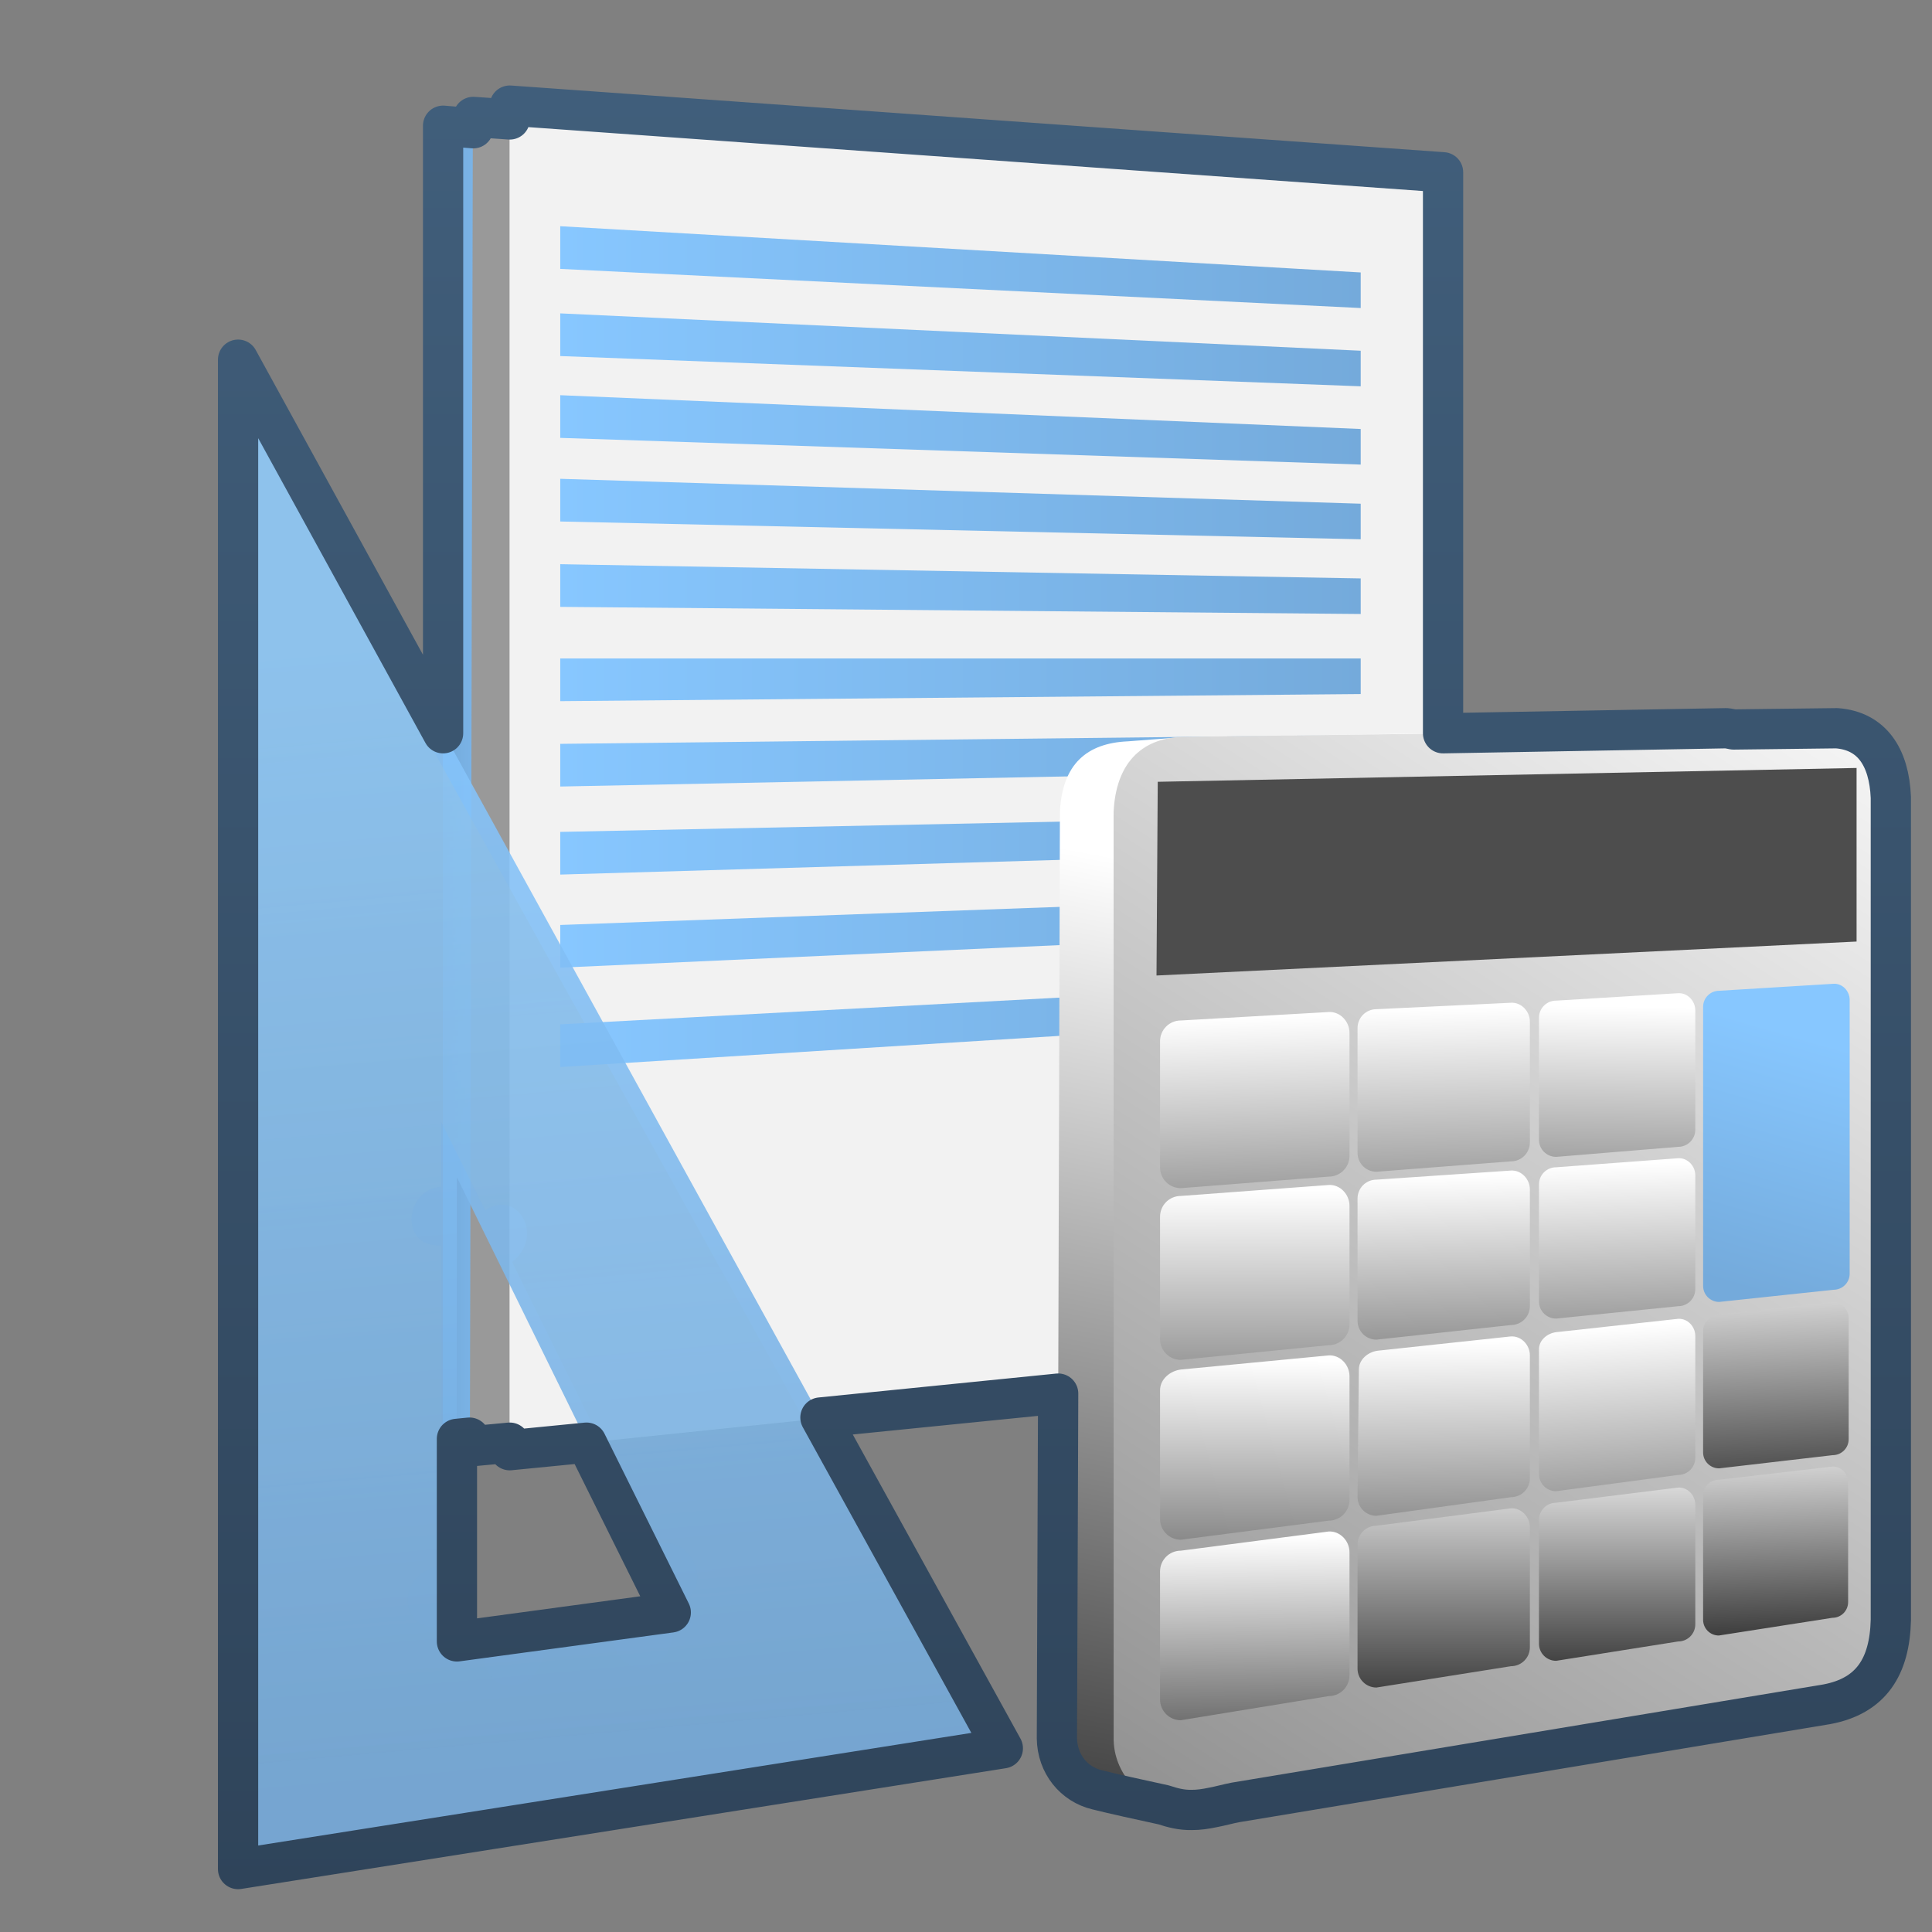 <?xml version="1.0" encoding="UTF-8" standalone="no"?>
<!-- Created with Inkscape (http://www.inkscape.org/) -->

<svg
   xmlns:dc="http://purl.org/dc/elements/1.1/"
   xmlns:cc="http://creativecommons.org/ns#"
   xmlns:rdf="http://www.w3.org/1999/02/22-rdf-syntax-ns#"
   xmlns:svg="http://www.w3.org/2000/svg"
   xmlns="http://www.w3.org/2000/svg"
   xmlns:xlink="http://www.w3.org/1999/xlink"
   xmlns:sodipodi="http://sodipodi.sourceforge.net/DTD/sodipodi-0.dtd"
   xmlns:inkscape="http://www.inkscape.org/namespaces/inkscape"
   width="128"
   height="128"
   id="svg2"
   sodipodi:version="0.32"
   inkscape:version="0.48.3.1 r9886"
   version="1.0"
   sodipodi:docname="applications-accessories.svg"
   inkscape:output_extension="org.inkscape.output.svg.inkscape">
  <rect width="100%" height="100%" fill="#808080" stroke="none"/>
  <defs
     id="defs4">
    <linearGradient
       inkscape:collect="always"
       xlink:href="#linearGradient5316"
       id="linearGradient8475"
       gradientUnits="userSpaceOnUse"
       x1="498.332"
       y1="954.429"
       x2="496.213"
       y2="954.429"
       gradientTransform="translate(-439.579,-934.557)" />
    <linearGradient
       inkscape:collect="always"
       xlink:href="#linearGradient12594"
       id="linearGradient8479"
       gradientUnits="userSpaceOnUse"
       gradientTransform="matrix(0.974,0,0,0.974,-426.28,-908.974)"
       x1="492.75"
       y1="955.375"
       x2="495.25"
       y2="983.5" />
    <linearGradient
       inkscape:collect="always"
       xlink:href="#linearGradient5316"
       id="linearGradient8481"
       gradientUnits="userSpaceOnUse"
       x1="499.129"
       y1="946.075"
       x2="519.016"
       y2="946.075"
       gradientTransform="translate(-439.579,-934.557)" />
    <linearGradient
       inkscape:collect="always"
       xlink:href="#linearGradient5316"
       id="linearGradient8483"
       gradientUnits="userSpaceOnUse"
       x1="499.129"
       y1="948.13"
       x2="519.016"
       y2="948.13"
       gradientTransform="translate(-439.579,-934.557)" />
    <linearGradient
       inkscape:collect="always"
       xlink:href="#linearGradient5316"
       id="linearGradient8485"
       gradientUnits="userSpaceOnUse"
       x1="499.129"
       y1="950.119"
       x2="519.016"
       y2="950.119"
       gradientTransform="translate(-439.579,-934.557)" />
    <linearGradient
       inkscape:collect="always"
       xlink:href="#linearGradient5316"
       id="linearGradient8487"
       gradientUnits="userSpaceOnUse"
       x1="499.129"
       y1="952.086"
       x2="519.016"
       y2="952.086"
       gradientTransform="translate(-439.579,-934.557)" />
    <linearGradient
       inkscape:collect="always"
       xlink:href="#linearGradient5316"
       id="linearGradient8489"
       gradientUnits="userSpaceOnUse"
       x1="499.129"
       y1="954.074"
       x2="519.016"
       y2="954.074"
       gradientTransform="translate(-439.579,-934.557)" />
    <linearGradient
       inkscape:collect="always"
       xlink:href="#linearGradient5316"
       id="linearGradient8491"
       gradientUnits="userSpaceOnUse"
       x1="499.129"
       y1="956.328"
       x2="519.016"
       y2="956.328"
       gradientTransform="translate(-439.579,-934.557)" />
    <linearGradient
       inkscape:collect="always"
       xlink:href="#linearGradient5316"
       id="linearGradient8493"
       gradientUnits="userSpaceOnUse"
       x1="499.129"
       y1="958.339"
       x2="519.016"
       y2="958.339"
       gradientTransform="translate(-439.579,-934.557)" />
    <linearGradient
       inkscape:collect="always"
       xlink:href="#linearGradient5316"
       id="linearGradient8495"
       gradientUnits="userSpaceOnUse"
       x1="499.129"
       y1="960.433"
       x2="519.016"
       y2="960.433"
       gradientTransform="translate(-439.579,-934.557)" />
    <linearGradient
       inkscape:collect="always"
       xlink:href="#linearGradient5316"
       id="linearGradient8497"
       gradientUnits="userSpaceOnUse"
       x1="499.129"
       y1="962.589"
       x2="519.016"
       y2="962.589"
       gradientTransform="translate(-439.579,-934.557)" />
    <linearGradient
       inkscape:collect="always"
       xlink:href="#linearGradient5316"
       id="linearGradient8499"
       gradientUnits="userSpaceOnUse"
       x1="499.129"
       y1="964.886"
       x2="519.016"
       y2="964.886"
       gradientTransform="translate(-439.579,-934.557)" />
    <linearGradient
       inkscape:collect="always"
       xlink:href="#linearGradient5439"
       id="linearGradient8501"
       gradientUnits="userSpaceOnUse"
       x1="515.13"
       y1="961.039"
       x2="509.178"
       y2="991.797"
       gradientTransform="translate(-439.579,-934.557)" />
    <linearGradient
       inkscape:collect="always"
       xlink:href="#linearGradient5439"
       id="linearGradient8503"
       gradientUnits="userSpaceOnUse"
       x1="533.375"
       y1="954.988"
       x2="488.835"
       y2="1024.017"
       gradientTransform="translate(-439.579,-934.557)" />
    <linearGradient
       inkscape:collect="always"
       xlink:href="#linearGradient5439"
       id="linearGradient8505"
       gradientUnits="userSpaceOnUse"
       x1="516.385"
       y1="964.581"
       x2="516.738"
       y2="976.006"
       gradientTransform="translate(-439.579,-934.557)" />
    <linearGradient
       inkscape:collect="always"
       xlink:href="#linearGradient5439"
       id="linearGradient8507"
       gradientUnits="userSpaceOnUse"
       x1="517.655"
       y1="968.878"
       x2="517.677"
       y2="979.757"
       gradientTransform="translate(-439.579,-934.557)" />
    <linearGradient
       inkscape:collect="always"
       xlink:href="#linearGradient5439"
       id="linearGradient8509"
       gradientUnits="userSpaceOnUse"
       x1="517.523"
       y1="973.113"
       x2="517.412"
       y2="982.871"
       gradientTransform="translate(-439.579,-934.557)" />
    <linearGradient
       inkscape:collect="always"
       xlink:href="#linearGradient5439"
       id="linearGradient8511"
       gradientUnits="userSpaceOnUse"
       x1="516.841"
       y1="977.488"
       x2="516.923"
       y2="985.665"
       gradientTransform="translate(-439.579,-934.557)" />
    <linearGradient
       inkscape:collect="always"
       xlink:href="#linearGradient5439"
       id="linearGradient8513"
       gradientUnits="userSpaceOnUse"
       x1="521.078"
       y1="964.351"
       x2="521.344"
       y2="975.776"
       gradientTransform="translate(-439.579,-934.557)" />
    <linearGradient
       inkscape:collect="always"
       xlink:href="#linearGradient5439"
       id="linearGradient8515"
       gradientUnits="userSpaceOnUse"
       x1="521.412"
       y1="968.52"
       x2="521.584"
       y2="978.487"
       gradientTransform="translate(-439.579,-934.557)" />
    <linearGradient
       inkscape:collect="always"
       xlink:href="#linearGradient5439"
       id="linearGradient8517"
       gradientUnits="userSpaceOnUse"
       x1="521.854"
       y1="972.641"
       x2="521.982"
       y2="982.869"
       gradientTransform="translate(-439.579,-934.557)" />
    <linearGradient
       inkscape:collect="always"
       xlink:href="#linearGradient5439"
       id="linearGradient8519"
       gradientUnits="userSpaceOnUse"
       x1="521.633"
       y1="975.117"
       x2="521.628"
       y2="983.469"
       gradientTransform="translate(-439.579,-934.557)" />
    <linearGradient
       inkscape:collect="always"
       xlink:href="#linearGradient5439"
       id="linearGradient8560"
       gradientUnits="userSpaceOnUse"
       x1="526.495"
       y1="964.335"
       x2="526.357"
       y2="974.942"
       gradientTransform="translate(-439.579,-934.557)" />
    <linearGradient
       inkscape:collect="always"
       xlink:href="#linearGradient5439"
       id="linearGradient8562"
       gradientUnits="userSpaceOnUse"
       x1="525.876"
       y1="968.214"
       x2="526.136"
       y2="978.47"
       gradientTransform="translate(-439.579,-934.557)" />
    <linearGradient
       inkscape:collect="always"
       xlink:href="#linearGradient5439"
       id="linearGradient8564"
       gradientUnits="userSpaceOnUse"
       x1="526.23"
       y1="972.204"
       x2="526.932"
       y2="983.052"
       gradientTransform="translate(-439.579,-934.557)" />
    <linearGradient
       inkscape:collect="always"
       xlink:href="#linearGradient5439"
       id="linearGradient8566"
       gradientUnits="userSpaceOnUse"
       x1="525.964"
       y1="975.146"
       x2="525.964"
       y2="982.522"
       gradientTransform="translate(-439.579,-934.557)" />
    <linearGradient
       inkscape:collect="always"
       xlink:href="#linearGradient12336"
       id="linearGradient8568"
       gradientUnits="userSpaceOnUse"
       x1="529.609"
       y1="964.959"
       x2="527.806"
       y2="971.147"
       gradientTransform="translate(-439.579,-934.557)" />
    <linearGradient
       inkscape:collect="always"
       xlink:href="#linearGradient5439"
       id="linearGradient8570"
       gradientUnits="userSpaceOnUse"
       x1="530.087"
       y1="970.199"
       x2="530.433"
       y2="978.318"
       gradientTransform="translate(-439.579,-934.557)" />
    <linearGradient
       inkscape:collect="always"
       xlink:href="#linearGradient5439"
       id="linearGradient8573"
       gradientUnits="userSpaceOnUse"
       x1="530.131"
       y1="974.438"
       x2="530.375"
       y2="981.597"
       gradientTransform="translate(-439.579,-934.557)" />
    <linearGradient
       id="linearGradient2481">
      <stop
         id="stop2483"
         offset="0"
         style="stop-color:#c2ff87;stop-opacity:1;" />
      <stop
         style="stop-color:#a7db75;stop-opacity:1;"
         offset="0.5"
         id="stop3944" />
      <stop
         id="stop2485"
         offset="1"
         style="stop-color:#96d459;stop-opacity:1;" />
    </linearGradient>
    <linearGradient
       inkscape:collect="always"
       xlink:href="#linearGradient2481"
       id="linearGradient8577"
       gradientUnits="userSpaceOnUse"
       x1="492.75"
       y1="955.375"
       x2="495.25"
       y2="983.5"
       gradientTransform="translate(-439.579,-934.557)" />
    <linearGradient
       inkscape:collect="always"
       xlink:href="#linearGradient9863"
       id="linearGradient11050"
       x1="594.357"
       y1="786.381"
       x2="594.357"
       y2="740.237"
       gradientUnits="userSpaceOnUse"
       gradientTransform="translate(-519.579,-734.557)" />
    <linearGradient
       inkscape:collect="always"
       xlink:href="#linearGradient5344"
       id="linearGradient10675"
       x1="464.023"
       y1="982.085"
       x2="532.308"
       y2="982.085"
       gradientUnits="userSpaceOnUse"
       gradientTransform="matrix(2.667,0,0,2.667,-1294.138,-2505.175)" />
    <linearGradient
       inkscape:collect="always"
       xlink:href="#linearGradient5439"
       id="linearGradient10368"
       x1="502.461"
       y1="972.636"
       x2="524.099"
       y2="1003.922"
       gradientUnits="userSpaceOnUse"
       gradientTransform="matrix(2.667,0,0,2.667,-1294.138,-2505.175)" />
    <linearGradient
       inkscape:collect="always"
       xlink:href="#linearGradient5316"
       id="linearGradient10356"
       gradientUnits="userSpaceOnUse"
       gradientTransform="matrix(2.667,0,0,2.667,-1291.074,-2507.296)"
       x1="515.691"
       y1="948.695"
       x2="517.895"
       y2="952.195" />
    <linearGradient
       inkscape:collect="always"
       xlink:href="#linearGradient5362"
       id="linearGradient10365"
       x1="515.385"
       y1="947.362"
       x2="517.137"
       y2="950.252"
       gradientUnits="userSpaceOnUse"
       gradientTransform="matrix(2.667,0,0,2.667,-1294.138,-2505.175)" />
    <linearGradient
       y2="637.525"
       x2="518.869"
       y1="661.194"
       x1="513.964"
       gradientTransform="translate(-296.487,-601.992)"
       gradientUnits="userSpaceOnUse"
       id="linearGradient10430"
       xlink:href="#linearGradient5344"
       inkscape:collect="always" />
    <linearGradient
       y2="643.219"
       x2="516.5"
       y1="647.791"
       x1="519.958"
       gradientTransform="translate(-296.487,-601.992)"
       gradientUnits="userSpaceOnUse"
       id="linearGradient10427"
       xlink:href="#linearGradient5316"
       inkscape:collect="always" />
    <linearGradient
       y2="650.176"
       x2="519.575"
       y1="632.925"
       x1="512.302"
       gradientTransform="translate(-296.487,-601.992)"
       gradientUnits="userSpaceOnUse"
       id="linearGradient10424"
       xlink:href="#linearGradient5344"
       inkscape:collect="always" />
    <linearGradient
       y2="643.657"
       x2="524.125"
       y1="667.563"
       x1="526.062"
       gradientTransform="translate(-296.487,-601.992)"
       gradientUnits="userSpaceOnUse"
       id="linearGradient10419"
       xlink:href="#linearGradient5344"
       inkscape:collect="always" />
    <linearGradient
       inkscape:collect="always"
       xlink:href="#linearGradient5439"
       id="linearGradient15562"
       gradientUnits="userSpaceOnUse"
       gradientTransform="matrix(2.667,0,0,2.667,-1134.96,-1416.456)"
       x1="457.896"
       y1="539.887"
       x2="457.896"
       y2="569.065" />
    <linearGradient
       inkscape:collect="always"
       xlink:href="#linearGradient5439"
       id="linearGradient15559"
       gradientUnits="userSpaceOnUse"
       x1="459.766"
       y1="546.19"
       x2="459.766"
       y2="583.901"
       gradientTransform="matrix(2.667,0,0,2.667,-1134.371,-1416.456)" />
    <linearGradient
       id="linearGradient4508">
      <stop
         offset="0"
         style="stop-color:#75aadb;stop-opacity:1"
         id="stop4510" />
      <stop
         offset="1"
         style="stop-color:#5a83a9;stop-opacity:1"
         id="stop4512" />
    </linearGradient>
    <linearGradient
       inkscape:collect="always"
       xlink:href="#linearGradient4508"
       id="linearGradient15556"
       gradientUnits="userSpaceOnUse"
       gradientTransform="matrix(2.667,0,0,2.667,-1134.371,-1414.393)"
       x1="456.313"
       y1="551.465"
       x2="456.313"
       y2="554.899" />
    <linearGradient
       id="linearGradient12578">
      <stop
         id="stop12580"
         offset="0"
         style="stop-color:#e9b551;stop-opacity:1;" />
      <stop
         id="stop12582"
         offset="1"
         style="stop-color:#b48739;stop-opacity:1;" />
    </linearGradient>
    <linearGradient
       id="linearGradient5165-9">
      <stop
         offset="0"
         style="stop-color:#ffffff;stop-opacity:1"
         id="stop5167-6" />
      <stop
         offset="1"
         style="stop-color:#ffffff;stop-opacity:0"
         id="stop5169-7" />
    </linearGradient>
    <linearGradient
       id="linearGradient9121">
      <stop
         style="stop-color:#2f445a;stop-opacity:1"
         offset="0"
         id="stop9123" />
      <stop
         style="stop-color:#415f7c;stop-opacity:1"
         offset="1"
         id="stop9125" />
    </linearGradient>
    <linearGradient
       id="linearGradient12594">
      <stop
         id="stop12596"
         offset="0"
         style="stop-color:#e9b551;stop-opacity:1;" />
      <stop
         id="stop12598"
         offset="1"
         style="stop-color:#e9b551;stop-opacity:0;" />
    </linearGradient>
    <linearGradient
       id="linearGradient5316">
      <stop
         style="stop-color:#87c7ff;stop-opacity:1;"
         offset="0"
         id="stop5320" />
      <stop
         style="stop-color:#74aadb;stop-opacity:1;"
         offset="1"
         id="stop5322" />
    </linearGradient>
    <linearGradient
       id="linearGradient9863">
      <stop
         style="stop-color:#2f445a;stop-opacity:1;"
         offset="0"
         id="stop9865" />
      <stop
         style="stop-color:#415f7c;stop-opacity:1"
         offset="1"
         id="stop9867" />
    </linearGradient>
    <linearGradient
       id="linearGradient12336">
      <stop
         id="stop12338"
         offset="0"
         style="stop-color:#ff6e00;stop-opacity:1;" />
      <stop
         id="stop12340"
         offset="1"
         style="stop-color:#eb2600;stop-opacity:1;" />
    </linearGradient>
    <linearGradient
       id="linearGradient5362">
      <stop
         style="stop-color:#ffffff;stop-opacity:1;"
         offset="0"
         id="stop5364" />
      <stop
         style="stop-color:#ffffff;stop-opacity:0;"
         offset="1"
         id="stop5366" />
    </linearGradient>
    <linearGradient
       id="linearGradient5439">
      <stop
         style="stop-color:#ffffff;stop-opacity:1;"
         offset="0"
         id="stop5441" />
      <stop
         style="stop-color:#000000;stop-opacity:1;"
         offset="1"
         id="stop5443" />
    </linearGradient>
    <linearGradient
       inkscape:collect="always"
       xlink:href="#linearGradient5439"
       id="linearGradient13309"
       gradientUnits="userSpaceOnUse"
       x1="499.907"
       y1="953.395"
       x2="652.752"
       y2="1116.941"
       gradientTransform="matrix(2.677,0,0,2.677,-1298.677,-2514.903)" />
    <linearGradient
       inkscape:collect="always"
       id="linearGradient5398">
      <stop
         style="stop-color:#87c6ff;stop-opacity:1;"
         offset="0"
         id="stop5400" />
      <stop
         style="stop-color:#87c6ff;stop-opacity:0"
         offset="1"
         id="stop5402" />
    </linearGradient>
    <linearGradient
       inkscape:collect="always"
       xlink:href="#linearGradient5398"
       id="linearGradient13322"
       gradientUnits="userSpaceOnUse"
       x1="500.878"
       y1="948.12"
       x2="500.878"
       y2="953.175"
       gradientTransform="matrix(2.677,0,0,2.677,-1298.677,-2514.903)" />
    <linearGradient
       id="linearGradient5344">
      <stop
         style="stop-color:#000000;stop-opacity:1;"
         offset="0"
         id="stop5346" />
      <stop
         style="stop-color:#000000;stop-opacity:0;"
         offset="1"
         id="stop5348" />
    </linearGradient>
    <linearGradient
       inkscape:collect="always"
       xlink:href="#linearGradient5344"
       id="linearGradient13314"
       gradientUnits="userSpaceOnUse"
       x1="544.89"
       y1="919.058"
       x2="506.015"
       y2="969.808"
       gradientTransform="translate(-485.21,-859.439)" />
    <linearGradient
       id="linearGradient8702">
      <stop
         id="stop8704"
         offset="0"
         style="stop-color:#87c7ff;stop-opacity:1;" />
      <stop
         id="stop8706"
         offset="1"
         style="stop-color:#74aadb;stop-opacity:1;" />
    </linearGradient>
    <linearGradient
       inkscape:collect="always"
       xlink:href="#linearGradient8702"
       id="linearGradient13316"
       gradientUnits="userSpaceOnUse"
       gradientTransform="matrix(2.677,0,0,2.677,-1779.542,-994.637)"
       x1="700.131"
       y1="378.87"
       x2="707.805"
       y2="395.749" />
    <inkscape:perspective
       sodipodi:type="inkscape:persp3d"
       inkscape:vp_x="0 : 526.18109 : 1"
       inkscape:vp_y="0 : 1000 : 0"
       inkscape:vp_z="744.09448 : 526.18109 : 1"
       inkscape:persp3d-origin="372.04724 : 350.78739 : 1"
       id="perspective10" />
    <linearGradient
       inkscape:collect="always"
       xlink:href="#linearGradient9121"
       id="linearGradient10498"
       x1="53.323"
       y1="119.817"
       x2="53.323"
       y2="4.274"
       gradientUnits="userSpaceOnUse" />
    <linearGradient
       inkscape:collect="always"
       xlink:href="#linearGradient5316"
       id="linearGradient11569"
       gradientUnits="userSpaceOnUse"
       gradientTransform="translate(-439.579,-934.557)"
       x1="498.332"
       y1="954.429"
       x2="496.213"
       y2="954.429" />
    <linearGradient
       inkscape:collect="always"
       xlink:href="#linearGradient12594"
       id="linearGradient11571"
       gradientUnits="userSpaceOnUse"
       gradientTransform="matrix(0.974,0,0,0.974,-426.28,-908.974)"
       x1="492.75"
       y1="955.375"
       x2="495.25"
       y2="983.5" />
    <linearGradient
       inkscape:collect="always"
       xlink:href="#linearGradient5316"
       id="linearGradient11573"
       gradientUnits="userSpaceOnUse"
       gradientTransform="translate(-439.579,-934.557)"
       x1="499.129"
       y1="946.075"
       x2="519.016"
       y2="946.075" />
    <linearGradient
       inkscape:collect="always"
       xlink:href="#linearGradient5316"
       id="linearGradient11575"
       gradientUnits="userSpaceOnUse"
       gradientTransform="translate(-439.579,-934.557)"
       x1="499.129"
       y1="948.13"
       x2="519.016"
       y2="948.13" />
    <linearGradient
       inkscape:collect="always"
       xlink:href="#linearGradient5316"
       id="linearGradient11577"
       gradientUnits="userSpaceOnUse"
       gradientTransform="translate(-439.579,-934.557)"
       x1="499.129"
       y1="950.119"
       x2="519.016"
       y2="950.119" />
    <linearGradient
       inkscape:collect="always"
       xlink:href="#linearGradient5316"
       id="linearGradient11579"
       gradientUnits="userSpaceOnUse"
       gradientTransform="translate(-439.579,-934.557)"
       x1="499.129"
       y1="952.086"
       x2="519.016"
       y2="952.086" />
    <linearGradient
       inkscape:collect="always"
       xlink:href="#linearGradient5316"
       id="linearGradient11581"
       gradientUnits="userSpaceOnUse"
       gradientTransform="translate(-439.579,-934.557)"
       x1="499.129"
       y1="954.074"
       x2="519.016"
       y2="954.074" />
    <linearGradient
       inkscape:collect="always"
       xlink:href="#linearGradient5316"
       id="linearGradient11583"
       gradientUnits="userSpaceOnUse"
       gradientTransform="translate(-439.579,-934.557)"
       x1="499.129"
       y1="956.328"
       x2="519.016"
       y2="956.328" />
    <linearGradient
       inkscape:collect="always"
       xlink:href="#linearGradient5316"
       id="linearGradient11585"
       gradientUnits="userSpaceOnUse"
       gradientTransform="translate(-439.579,-934.557)"
       x1="499.129"
       y1="958.339"
       x2="519.016"
       y2="958.339" />
    <linearGradient
       inkscape:collect="always"
       xlink:href="#linearGradient5316"
       id="linearGradient11587"
       gradientUnits="userSpaceOnUse"
       gradientTransform="translate(-439.579,-934.557)"
       x1="499.129"
       y1="960.433"
       x2="519.016"
       y2="960.433" />
    <linearGradient
       inkscape:collect="always"
       xlink:href="#linearGradient5316"
       id="linearGradient11589"
       gradientUnits="userSpaceOnUse"
       gradientTransform="translate(-439.579,-934.557)"
       x1="499.129"
       y1="962.589"
       x2="519.016"
       y2="962.589" />
    <linearGradient
       inkscape:collect="always"
       xlink:href="#linearGradient5316"
       id="linearGradient11591"
       gradientUnits="userSpaceOnUse"
       gradientTransform="translate(-439.579,-934.557)"
       x1="499.129"
       y1="964.886"
       x2="519.016"
       y2="964.886" />
    <linearGradient
       inkscape:collect="always"
       xlink:href="#linearGradient5439"
       id="linearGradient11593"
       gradientUnits="userSpaceOnUse"
       gradientTransform="translate(-439.579,-934.557)"
       x1="515.13"
       y1="961.039"
       x2="509.178"
       y2="991.797" />
    <linearGradient
       inkscape:collect="always"
       xlink:href="#linearGradient5439"
       id="linearGradient11595"
       gradientUnits="userSpaceOnUse"
       gradientTransform="translate(-439.579,-934.557)"
       x1="533.375"
       y1="954.988"
       x2="488.835"
       y2="1024.017" />
    <linearGradient
       inkscape:collect="always"
       xlink:href="#linearGradient5439"
       id="linearGradient11597"
       gradientUnits="userSpaceOnUse"
       gradientTransform="translate(-439.579,-934.557)"
       x1="516.385"
       y1="964.581"
       x2="516.738"
       y2="976.006" />
    <linearGradient
       inkscape:collect="always"
       xlink:href="#linearGradient5439"
       id="linearGradient11599"
       gradientUnits="userSpaceOnUse"
       gradientTransform="translate(-439.579,-934.557)"
       x1="517.655"
       y1="968.878"
       x2="517.677"
       y2="979.757" />
    <linearGradient
       inkscape:collect="always"
       xlink:href="#linearGradient5439"
       id="linearGradient11601"
       gradientUnits="userSpaceOnUse"
       gradientTransform="translate(-439.579,-934.557)"
       x1="517.523"
       y1="973.113"
       x2="517.412"
       y2="982.871" />
    <linearGradient
       inkscape:collect="always"
       xlink:href="#linearGradient5439"
       id="linearGradient11603"
       gradientUnits="userSpaceOnUse"
       gradientTransform="translate(-439.579,-934.557)"
       x1="516.841"
       y1="977.488"
       x2="516.923"
       y2="985.665" />
    <linearGradient
       inkscape:collect="always"
       xlink:href="#linearGradient5439"
       id="linearGradient11605"
       gradientUnits="userSpaceOnUse"
       gradientTransform="translate(-439.579,-934.557)"
       x1="521.078"
       y1="964.351"
       x2="521.344"
       y2="975.776" />
    <linearGradient
       inkscape:collect="always"
       xlink:href="#linearGradient5439"
       id="linearGradient11607"
       gradientUnits="userSpaceOnUse"
       gradientTransform="translate(-439.579,-934.557)"
       x1="521.412"
       y1="968.52"
       x2="521.584"
       y2="978.487" />
    <linearGradient
       inkscape:collect="always"
       xlink:href="#linearGradient5439"
       id="linearGradient11609"
       gradientUnits="userSpaceOnUse"
       gradientTransform="translate(-439.579,-934.557)"
       x1="521.854"
       y1="972.641"
       x2="521.982"
       y2="982.869" />
    <linearGradient
       inkscape:collect="always"
       xlink:href="#linearGradient5439"
       id="linearGradient11611"
       gradientUnits="userSpaceOnUse"
       gradientTransform="translate(-439.579,-934.557)"
       x1="521.633"
       y1="975.117"
       x2="521.628"
       y2="983.469" />
    <linearGradient
       inkscape:collect="always"
       xlink:href="#linearGradient5439"
       id="linearGradient11613"
       gradientUnits="userSpaceOnUse"
       gradientTransform="translate(-439.579,-934.557)"
       x1="526.495"
       y1="964.335"
       x2="526.357"
       y2="974.942" />
    <linearGradient
       inkscape:collect="always"
       xlink:href="#linearGradient5439"
       id="linearGradient11615"
       gradientUnits="userSpaceOnUse"
       gradientTransform="translate(-439.579,-934.557)"
       x1="525.876"
       y1="968.214"
       x2="526.136"
       y2="978.47" />
    <linearGradient
       inkscape:collect="always"
       xlink:href="#linearGradient5439"
       id="linearGradient11617"
       gradientUnits="userSpaceOnUse"
       gradientTransform="translate(-439.579,-934.557)"
       x1="526.23"
       y1="972.204"
       x2="526.932"
       y2="983.052" />
    <linearGradient
       inkscape:collect="always"
       xlink:href="#linearGradient5439"
       id="linearGradient11619"
       gradientUnits="userSpaceOnUse"
       gradientTransform="translate(-439.579,-934.557)"
       x1="525.964"
       y1="975.146"
       x2="525.964"
       y2="982.522" />
    <linearGradient
       inkscape:collect="always"
       xlink:href="#linearGradient12336"
       id="linearGradient11621"
       gradientUnits="userSpaceOnUse"
       gradientTransform="translate(-439.579,-934.557)"
       x1="529.609"
       y1="964.959"
       x2="527.806"
       y2="971.147" />
    <linearGradient
       inkscape:collect="always"
       xlink:href="#linearGradient5439"
       id="linearGradient11623"
       gradientUnits="userSpaceOnUse"
       gradientTransform="translate(-439.579,-934.557)"
       x1="530.087"
       y1="970.199"
       x2="530.433"
       y2="978.318" />
    <linearGradient
       inkscape:collect="always"
       xlink:href="#linearGradient5439"
       id="linearGradient11625"
       gradientUnits="userSpaceOnUse"
       gradientTransform="translate(-439.579,-934.557)"
       x1="530.131"
       y1="974.438"
       x2="530.375"
       y2="981.597" />
    <linearGradient
       inkscape:collect="always"
       xlink:href="#linearGradient2481"
       id="linearGradient11627"
       gradientUnits="userSpaceOnUse"
       gradientTransform="translate(-439.579,-934.557)"
       x1="492.75"
       y1="955.375"
       x2="495.25"
       y2="983.5" />
    <linearGradient
       inkscape:collect="always"
       xlink:href="#linearGradient9863"
       id="linearGradient11629"
       gradientUnits="userSpaceOnUse"
       gradientTransform="translate(-519.579,-734.557)"
       x1="594.357"
       y1="786.381"
       x2="594.357"
       y2="740.237" />
    <linearGradient
       inkscape:collect="always"
       xlink:href="#linearGradient9863"
       id="linearGradient11632"
       gradientUnits="userSpaceOnUse"
       gradientTransform="matrix(2.667,0,0,2.667,-1507.227,-1971.836)"
       x1="594.357"
       y1="786.381"
       x2="594.357"
       y2="740.237" />
    <linearGradient
       inkscape:collect="always"
       xlink:href="#linearGradient5316"
       id="linearGradient11635"
       gradientUnits="userSpaceOnUse"
       gradientTransform="matrix(2.667,0,0,2.667,-1293.894,-2505.17)"
       x1="492.75"
       y1="955.375"
       x2="495.25"
       y2="983.5" />
    <linearGradient
       inkscape:collect="always"
       xlink:href="#linearGradient5439"
       id="linearGradient11638"
       gradientUnits="userSpaceOnUse"
       gradientTransform="matrix(2.667,0,0,2.667,-1293.894,-2505.17)"
       x1="530.131"
       y1="974.438"
       x2="530.375"
       y2="981.597" />
    <linearGradient
       inkscape:collect="always"
       xlink:href="#linearGradient5439"
       id="linearGradient11641"
       gradientUnits="userSpaceOnUse"
       gradientTransform="matrix(2.667,0,0,2.667,-1293.894,-2505.17)"
       x1="530.087"
       y1="970.199"
       x2="530.433"
       y2="978.318" />
    <linearGradient
       inkscape:collect="always"
       xlink:href="#linearGradient5316"
       id="linearGradient11644"
       gradientUnits="userSpaceOnUse"
       gradientTransform="matrix(2.667,0,0,2.667,-1293.894,-2505.17)"
       x1="529.609"
       y1="964.959"
       x2="527.806"
       y2="971.147" />
    <linearGradient
       inkscape:collect="always"
       xlink:href="#linearGradient5439"
       id="linearGradient11647"
       gradientUnits="userSpaceOnUse"
       gradientTransform="matrix(2.667,0,0,2.667,-1293.894,-2505.17)"
       x1="525.964"
       y1="975.146"
       x2="525.964"
       y2="982.522" />
    <linearGradient
       inkscape:collect="always"
       xlink:href="#linearGradient5439"
       id="linearGradient11650"
       gradientUnits="userSpaceOnUse"
       gradientTransform="matrix(2.667,0,0,2.667,-1293.894,-2505.17)"
       x1="526.23"
       y1="972.204"
       x2="526.932"
       y2="983.052" />
    <linearGradient
       inkscape:collect="always"
       xlink:href="#linearGradient5439"
       id="linearGradient11653"
       gradientUnits="userSpaceOnUse"
       gradientTransform="matrix(2.667,0,0,2.667,-1293.894,-2505.17)"
       x1="525.876"
       y1="968.214"
       x2="526.136"
       y2="978.47" />
    <linearGradient
       inkscape:collect="always"
       xlink:href="#linearGradient5439"
       id="linearGradient11656"
       gradientUnits="userSpaceOnUse"
       gradientTransform="matrix(2.667,0,0,2.667,-1293.894,-2505.17)"
       x1="526.495"
       y1="964.335"
       x2="526.357"
       y2="974.942" />
    <linearGradient
       inkscape:collect="always"
       xlink:href="#linearGradient5439"
       id="linearGradient11659"
       gradientUnits="userSpaceOnUse"
       gradientTransform="matrix(2.667,0,0,2.667,-1293.894,-2505.17)"
       x1="521.633"
       y1="975.117"
       x2="521.628"
       y2="983.469" />
    <linearGradient
       inkscape:collect="always"
       xlink:href="#linearGradient5439"
       id="linearGradient11662"
       gradientUnits="userSpaceOnUse"
       gradientTransform="matrix(2.667,0,0,2.667,-1293.894,-2505.17)"
       x1="521.854"
       y1="972.641"
       x2="521.982"
       y2="982.869" />
    <linearGradient
       inkscape:collect="always"
       xlink:href="#linearGradient5439"
       id="linearGradient11665"
       gradientUnits="userSpaceOnUse"
       gradientTransform="matrix(2.667,0,0,2.667,-1293.894,-2505.17)"
       x1="521.412"
       y1="968.52"
       x2="521.584"
       y2="978.487" />
    <linearGradient
       inkscape:collect="always"
       xlink:href="#linearGradient5439"
       id="linearGradient11668"
       gradientUnits="userSpaceOnUse"
       gradientTransform="matrix(2.667,0,0,2.667,-1293.894,-2505.17)"
       x1="521.078"
       y1="964.351"
       x2="521.344"
       y2="975.776" />
    <linearGradient
       inkscape:collect="always"
       xlink:href="#linearGradient5439"
       id="linearGradient11671"
       gradientUnits="userSpaceOnUse"
       gradientTransform="matrix(2.667,0,0,2.667,-1293.894,-2505.17)"
       x1="516.841"
       y1="977.488"
       x2="516.923"
       y2="985.665" />
    <linearGradient
       inkscape:collect="always"
       xlink:href="#linearGradient5439"
       id="linearGradient11674"
       gradientUnits="userSpaceOnUse"
       gradientTransform="matrix(2.667,0,0,2.667,-1293.894,-2505.17)"
       x1="517.523"
       y1="973.113"
       x2="517.412"
       y2="982.871" />
    <linearGradient
       inkscape:collect="always"
       xlink:href="#linearGradient5439"
       id="linearGradient11677"
       gradientUnits="userSpaceOnUse"
       gradientTransform="matrix(2.667,0,0,2.667,-1293.894,-2505.17)"
       x1="517.655"
       y1="968.878"
       x2="517.677"
       y2="979.757" />
    <linearGradient
       inkscape:collect="always"
       xlink:href="#linearGradient5439"
       id="linearGradient11680"
       gradientUnits="userSpaceOnUse"
       gradientTransform="matrix(2.667,0,0,2.667,-1293.894,-2505.17)"
       x1="516.385"
       y1="964.581"
       x2="516.738"
       y2="976.006" />
    <linearGradient
       inkscape:collect="always"
       xlink:href="#linearGradient5439"
       id="linearGradient11684"
       gradientUnits="userSpaceOnUse"
       gradientTransform="matrix(2.667,0,0,2.667,-1293.894,-2505.17)"
       x1="533.375"
       y1="954.988"
       x2="488.835"
       y2="1024.017" />
    <linearGradient
       inkscape:collect="always"
       xlink:href="#linearGradient5439"
       id="linearGradient11687"
       gradientUnits="userSpaceOnUse"
       gradientTransform="matrix(2.667,0,0,2.667,-1293.894,-2505.17)"
       x1="515.13"
       y1="961.039"
       x2="509.178"
       y2="991.797" />
    <linearGradient
       inkscape:collect="always"
       xlink:href="#linearGradient5316"
       id="linearGradient11690"
       gradientUnits="userSpaceOnUse"
       gradientTransform="matrix(2.667,0,0,2.667,-1293.894,-2505.17)"
       x1="499.129"
       y1="964.886"
       x2="519.016"
       y2="964.886" />
    <linearGradient
       inkscape:collect="always"
       xlink:href="#linearGradient5316"
       id="linearGradient11693"
       gradientUnits="userSpaceOnUse"
       gradientTransform="matrix(2.667,0,0,2.667,-1293.894,-2505.17)"
       x1="499.129"
       y1="962.589"
       x2="519.016"
       y2="962.589" />
    <linearGradient
       inkscape:collect="always"
       xlink:href="#linearGradient5316"
       id="linearGradient11696"
       gradientUnits="userSpaceOnUse"
       gradientTransform="matrix(2.667,0,0,2.667,-1293.894,-2505.17)"
       x1="499.129"
       y1="960.433"
       x2="519.016"
       y2="960.433" />
    <linearGradient
       inkscape:collect="always"
       xlink:href="#linearGradient5316"
       id="linearGradient11699"
       gradientUnits="userSpaceOnUse"
       gradientTransform="matrix(2.667,0,0,2.667,-1293.894,-2505.17)"
       x1="499.129"
       y1="958.339"
       x2="519.016"
       y2="958.339" />
    <linearGradient
       inkscape:collect="always"
       xlink:href="#linearGradient5316"
       id="linearGradient11702"
       gradientUnits="userSpaceOnUse"
       gradientTransform="matrix(2.667,0,0,2.667,-1293.894,-2505.17)"
       x1="499.129"
       y1="956.328"
       x2="519.016"
       y2="956.328" />
    <linearGradient
       inkscape:collect="always"
       xlink:href="#linearGradient5316"
       id="linearGradient11705"
       gradientUnits="userSpaceOnUse"
       gradientTransform="matrix(2.667,0,0,2.667,-1293.894,-2505.17)"
       x1="499.129"
       y1="954.074"
       x2="519.016"
       y2="954.074" />
    <linearGradient
       inkscape:collect="always"
       xlink:href="#linearGradient5316"
       id="linearGradient11708"
       gradientUnits="userSpaceOnUse"
       gradientTransform="matrix(2.667,0,0,2.667,-1293.894,-2505.17)"
       x1="499.129"
       y1="952.086"
       x2="519.016"
       y2="952.086" />
    <linearGradient
       inkscape:collect="always"
       xlink:href="#linearGradient5316"
       id="linearGradient11711"
       gradientUnits="userSpaceOnUse"
       gradientTransform="matrix(2.667,0,0,2.667,-1293.894,-2505.17)"
       x1="499.129"
       y1="950.119"
       x2="519.016"
       y2="950.119" />
    <linearGradient
       inkscape:collect="always"
       xlink:href="#linearGradient5316"
       id="linearGradient11714"
       gradientUnits="userSpaceOnUse"
       gradientTransform="matrix(2.667,0,0,2.667,-1293.894,-2505.17)"
       x1="499.129"
       y1="948.13"
       x2="519.016"
       y2="948.13" />
    <linearGradient
       inkscape:collect="always"
       xlink:href="#linearGradient5316"
       id="linearGradient11717"
       gradientUnits="userSpaceOnUse"
       gradientTransform="matrix(2.667,0,0,2.667,-1293.894,-2505.17)"
       x1="499.129"
       y1="946.075"
       x2="519.016"
       y2="946.075" />
    <linearGradient
       inkscape:collect="always"
       xlink:href="#linearGradient12594"
       id="linearGradient11720"
       gradientUnits="userSpaceOnUse"
       gradientTransform="matrix(2.596,0,0,2.596,-1258.429,-2436.95)"
       x1="492.75"
       y1="955.375"
       x2="495.25"
       y2="983.5" />
    <linearGradient
       inkscape:collect="always"
       xlink:href="#linearGradient5316"
       id="linearGradient11725"
       gradientUnits="userSpaceOnUse"
       gradientTransform="matrix(2.667,0,0,2.667,-1293.894,-2505.17)"
       x1="498.332"
       y1="954.429"
       x2="496.213"
       y2="954.429" />
  </defs>
  <sodipodi:namedview
     id="base"
     pagecolor="#ffffff"
     bordercolor="#666666"
     borderopacity="1.0"
     inkscape:pageopacity="0.0"
     inkscape:pageshadow="2"
     inkscape:zoom="2.5020702"
     inkscape:cx="66.042004"
     inkscape:cy="76.998335"
     inkscape:document-units="px"
     inkscape:current-layer="layer1"
     showgrid="false"
     inkscape:showpageshadow="false"
     inkscape:window-width="1024"
     inkscape:window-height="713"
     inkscape:window-x="0"
     inkscape:window-y="0"
     showguides="true"
     inkscape:guide-bbox="true"
     inkscape:window-maximized="0" />
  <g
     inkscape:label="Capa 1"
     inkscape:groupmode="layer"
     id="layer1">
    <path
       sodipodi:nodetypes="ccccc"
       id="path8403"
       d="M 29.341,95.433 L 29.341,8.327 L 93.108,12.299 L 93.442,88.799 L 29.341,95.433 z"
       style="fill:url(#linearGradient11725);fill-rule:evenodd;stroke:none;stroke-width:1px;stroke-linecap:butt;stroke-linejoin:miter;stroke-opacity:1;display:inline" />
    <path
       style="fill:#999999;fill-rule:evenodd;stroke:none;stroke-width:1px;stroke-linecap:butt;stroke-linejoin:miter;stroke-opacity:1;display:inline"
       d="M 31.131,95.8 L 31.328,7.712 L 94.445,11.75 L 94.556,89.28 L 31.131,95.8 z"
       id="path8405"
       sodipodi:nodetypes="ccccc" />
    <path
       style="fill:#f2f2f2;fill-opacity:1;fill-rule:evenodd;stroke:none;stroke-width:1px;stroke-linecap:butt;stroke-linejoin:miter;stroke-opacity:1;display:inline"
       d="M 33.759,96.114 L 33.759,6.968 L 95.614,11.407 L 95.613,89.7 L 33.759,96.114 z"
       id="path8407"
       sodipodi:nodetypes="ccccc" />
    <path
       sodipodi:nodetypes="cccccccccccccccccccc"
       style="opacity:0.601;fill:url(#linearGradient11720);fill-rule:evenodd;stroke:none;stroke-width:1px;stroke-linecap:butt;stroke-linejoin:miter;stroke-opacity:1;display:inline"
       d="M 16.773,28.164 L 16.773,122.865 L 65.106,115.409 L 16.773,28.164 z M 29.225,74.322 L 32.155,80.194 C 34.203,78.727 36.154,81.84 33.92,83.613 L 43.285,102.501 C 45.167,101.254 47.616,104.545 45.167,106.274 L 45.935,107.813 L 44.58,107.985 C 44.592,111.379 40.594,111.128 40.643,108.486 L 36.054,109.071 C 36.043,112.217 32.078,112.716 32.037,109.582 L 29.308,109.929 L 29.303,107.795 C 26.318,108.215 26.176,104.103 29.294,103.729 L 29.245,82.515 C 26.369,82.662 26.853,78.758 29.234,78.627 L 29.225,74.322 z"
       id="path8409" />
    <path
       sodipodi:nodetypes="ccccc"
       id="path8411"
       d="M 37.117,14.987 L 37.117,17.815 L 90.15,20.408 L 90.15,18.051 L 37.117,14.987 z"
       style="fill:url(#linearGradient11717);fill-opacity:1;fill-rule:evenodd;stroke:none;stroke-width:1px;stroke-linecap:butt;stroke-linejoin:miter;stroke-opacity:1;display:inline" />
    <path
       style="fill:url(#linearGradient11714);fill-opacity:1;fill-rule:evenodd;stroke:none;stroke-width:1px;stroke-linecap:butt;stroke-linejoin:miter;stroke-opacity:1;display:inline"
       d="M 37.117,20.762 L 37.117,23.59 L 90.15,25.594 L 90.15,23.237 L 37.117,20.762 z"
       id="path8413"
       sodipodi:nodetypes="ccccc" />
    <path
       sodipodi:nodetypes="ccccc"
       id="path8415"
       d="M 37.117,26.183 L 37.117,29.011 L 90.15,30.779 L 90.15,28.422 L 37.117,26.183 z"
       style="fill:url(#linearGradient11711);fill-opacity:1;fill-rule:evenodd;stroke:none;stroke-width:1px;stroke-linecap:butt;stroke-linejoin:miter;stroke-opacity:1;display:inline" />
    <path
       style="fill:url(#linearGradient11708);fill-opacity:1;fill-rule:evenodd;stroke:none;stroke-width:1px;stroke-linecap:butt;stroke-linejoin:miter;stroke-opacity:1;display:inline"
       d="M 37.117,31.722 L 37.117,34.55 L 90.15,35.729 L 90.15,33.372 L 37.117,31.722 z"
       id="path8417"
       sodipodi:nodetypes="ccccc" />
    <path
       sodipodi:nodetypes="ccccc"
       id="path8419"
       d="M 37.117,37.379 L 37.117,40.207 L 90.15,40.679 L 90.15,38.322 L 37.117,37.379 z"
       style="fill:url(#linearGradient11705);fill-opacity:1;fill-rule:evenodd;stroke:none;stroke-width:1px;stroke-linecap:butt;stroke-linejoin:miter;stroke-opacity:1;display:inline" />
    <path
       style="fill:url(#linearGradient11702);fill-opacity:1;fill-rule:evenodd;stroke:none;stroke-width:1px;stroke-linecap:butt;stroke-linejoin:miter;stroke-opacity:1;display:inline"
       d="M 37.117,43.625 L 37.117,46.453 L 90.15,45.982 L 90.15,43.625 L 37.117,43.625 z"
       id="path8421"
       sodipodi:nodetypes="ccccc" />
    <path
       sodipodi:nodetypes="ccccc"
       id="path8423"
       d="M 37.117,49.282 L 37.117,52.11 L 90.15,51.049 L 90.15,48.692 L 37.117,49.282 z"
       style="fill:url(#linearGradient11699);fill-opacity:1;fill-rule:evenodd;stroke:none;stroke-width:1px;stroke-linecap:butt;stroke-linejoin:miter;stroke-opacity:1;display:inline" />
    <path
       style="fill:url(#linearGradient11696);fill-opacity:1;fill-rule:evenodd;stroke:none;stroke-width:1px;stroke-linecap:butt;stroke-linejoin:miter;stroke-opacity:1;display:inline"
       d="M 37.117,55.115 L 37.117,57.943 L 90.15,56.383 L 90.15,54.026 L 37.117,55.115 z"
       id="path8426"
       sodipodi:nodetypes="ccccc" />
    <path
       sodipodi:nodetypes="ccccc"
       id="path8428"
       d="M 37.117,61.282 L 37.117,64.11 L 90.15,61.716 L 90.15,59.359 L 37.117,61.282 z"
       style="fill:url(#linearGradient11693);fill-opacity:1;fill-rule:evenodd;stroke:none;stroke-width:1px;stroke-linecap:butt;stroke-linejoin:miter;stroke-opacity:1;display:inline" />
    <path
       style="fill:url(#linearGradient11690);fill-opacity:1;fill-rule:evenodd;stroke:none;stroke-width:1px;stroke-linecap:butt;stroke-linejoin:miter;stroke-opacity:1;display:inline"
       d="M 37.117,67.865 L 37.117,70.693 L 90.15,67.383 L 90.15,65.026 L 37.117,67.865 z"
       id="path8430"
       sodipodi:nodetypes="ccccc" />
    <path
       style="fill:url(#linearGradient11687);fill-rule:evenodd;stroke:none;stroke-width:1px;stroke-linecap:butt;stroke-linejoin:miter;stroke-opacity:1;display:inline"
       d="M 113.696,112.901 C 102.038,115.137 92.132,117.498 80.327,119.735 C 79.496,119.91 78.664,119.911 77.832,119.781 C 76.44,119.51 73.824,118.86 72.705,118.576 C 71.18,118.217 70.067,116.881 70.044,115.171 L 70.222,53.796 C 70.372,50.621 72.011,49.236 74.717,49.116 L 78.187,48.851 L 114.383,48.259 C 116.705,48.433 117.854,50.118 117.965,52.796 L 117.947,107.296 C 117.872,110.374 116.658,112.349 113.696,112.901 z"
       id="path8434"
       sodipodi:nodetypes="cccccccccccc" />
    <path
       sodipodi:nodetypes="ccccccccc"
       id="path8436"
       d="M 121.002,112.901 L 79.988,119.774 C 76.493,120.431 73.819,118.022 73.782,115.255 L 73.779,53.796 C 73.929,50.621 75.568,48.941 78.273,48.821 L 121.69,48.259 C 124.011,48.433 125.161,50.118 125.271,52.796 L 125.254,107.296 C 125.179,110.374 123.965,112.349 121.002,112.901 z"
       style="fill:url(#linearGradient11684);fill-rule:evenodd;stroke:none;stroke-width:1px;stroke-linecap:butt;stroke-linejoin:miter;stroke-opacity:1;display:inline" />
    <path
       sodipodi:nodetypes="ccccc"
       id="path8438"
       d="M 123.003,50.88 L 123.003,62.38 L 76.621,64.63 L 76.704,51.796 L 123.003,50.88 z"
       style="fill:#4d4d4d;fill-rule:evenodd;stroke:none;stroke-width:1px;stroke-linecap:butt;stroke-linejoin:miter;stroke-opacity:1;display:inline" />
    <path
       sodipodi:nodetypes="ccccccccc"
       id="path8440"
       d="M 78.234,67.61 L 88.029,67.049 C 88.778,67.007 89.407,67.664 89.407,68.427 L 89.407,76.576 C 89.407,77.34 88.793,77.954 88.029,77.954 L 78.234,78.719 C 77.471,78.719 76.856,78.105 76.856,77.341 L 76.856,68.988 C 76.856,68.225 77.471,67.61 78.234,67.61 z"
       style="fill:url(#linearGradient11680);fill-opacity:1;stroke:none;stroke-width:2.55;stroke-linecap:round;stroke-linejoin:round;stroke-miterlimit:4;stroke-dashoffset:0;stroke-opacity:1;display:inline" />
    <path
       style="fill:url(#linearGradient11677);fill-opacity:1;stroke:none;stroke-width:2.55;stroke-linecap:round;stroke-linejoin:round;stroke-miterlimit:4;stroke-dashoffset:0;stroke-opacity:1;display:inline"
       d="M 78.234,79.235 L 88.029,78.508 C 88.778,78.465 89.407,79.122 89.407,79.886 L 89.407,87.743 C 89.407,88.506 88.793,89.121 88.029,89.121 L 78.234,90.094 C 77.471,90.094 76.856,89.48 76.856,88.716 L 76.856,80.613 C 76.856,79.85 77.471,79.235 78.234,79.235 z"
       id="path8442"
       sodipodi:nodetypes="ccccccccc" />
    <path
       sodipodi:nodetypes="ccccccccc"
       id="path8444"
       d="M 78.234,90.735 L 88.029,89.799 C 88.778,89.757 89.407,90.414 89.407,91.177 L 89.407,99.368 C 89.407,100.131 88.793,100.746 88.029,100.746 L 78.234,102.011 C 77.471,102.011 76.856,101.396 76.856,100.633 L 76.856,92.113 C 76.856,91.35 77.554,90.819 78.234,90.735 z"
       style="fill:url(#linearGradient11674);fill-opacity:1;stroke:none;stroke-width:2.55;stroke-linecap:round;stroke-linejoin:round;stroke-miterlimit:4;stroke-dashoffset:0;stroke-opacity:1;display:inline" />
    <path
       style="fill:url(#linearGradient11671);fill-opacity:1;stroke:none;stroke-width:2.55;stroke-linecap:round;stroke-linejoin:round;stroke-miterlimit:4;stroke-dashoffset:0;stroke-opacity:1;display:inline"
       d="M 78.234,102.736 L 88.029,101.466 C 88.778,101.424 89.407,102.081 89.407,102.844 L 89.407,110.993 C 89.407,111.756 88.793,112.371 88.029,112.371 L 78.234,113.969 C 77.471,113.969 76.856,113.355 76.856,112.591 L 76.856,104.113 C 76.856,103.35 77.471,102.736 78.234,102.736 z"
       id="path8447"
       sodipodi:nodetypes="ccccccccc" />
    <path
       style="fill:url(#linearGradient11668);fill-opacity:1;stroke:none;stroke-width:2.55;stroke-linecap:round;stroke-linejoin:round;stroke-miterlimit:4;stroke-dashoffset:0;stroke-opacity:1;display:inline"
       d="M 91.193,66.862 L 100.104,66.435 C 100.786,66.396 101.358,66.994 101.358,67.688 L 101.358,75.688 C 101.358,76.383 100.799,76.942 100.104,76.942 L 91.193,77.631 C 90.499,77.631 89.94,77.072 89.94,76.377 L 89.94,68.115 C 89.94,67.421 90.499,66.862 91.193,66.862 z"
       id="path8449"
       sodipodi:nodetypes="ccccccccc" />
    <path
       sodipodi:nodetypes="ccccccccc"
       id="path8451"
       d="M 91.193,78.155 L 100.104,77.552 C 100.786,77.514 101.358,78.111 101.358,78.806 L 101.358,86.533 C 101.358,87.228 100.799,87.787 100.104,87.787 L 91.193,88.755 C 90.499,88.755 89.94,88.196 89.94,87.502 L 89.94,79.409 C 89.94,78.714 90.499,78.155 91.193,78.155 z"
       style="fill:url(#linearGradient11665);fill-opacity:1;stroke:none;stroke-width:2.55;stroke-linecap:round;stroke-linejoin:round;stroke-miterlimit:4;stroke-dashoffset:0;stroke-opacity:1;display:inline" />
    <path
       style="fill:url(#linearGradient11662);fill-opacity:1;stroke:none;stroke-width:2.55;stroke-linecap:round;stroke-linejoin:round;stroke-miterlimit:4;stroke-dashoffset:0;stroke-opacity:1;display:inline"
       d="M 91.282,89.487 L 100.104,88.541 C 100.786,88.502 101.358,89.1 101.358,89.794 L 101.358,97.938 C 101.358,98.633 100.799,99.192 100.104,99.192 L 91.193,100.426 C 90.499,100.426 89.94,99.867 89.94,99.172 L 90.028,90.741 C 90.028,90.046 90.663,89.563 91.282,89.487 z"
       id="path8453"
       sodipodi:nodetypes="ccccccccc" />
    <path
       sodipodi:nodetypes="ccccccccc"
       id="path8455"
       d="M 91.193,101.085 L 100.104,99.93 C 100.786,99.892 101.358,100.489 101.358,101.184 L 101.358,109.136 C 101.358,109.831 100.799,110.39 100.104,110.39 L 91.193,111.803 C 90.499,111.803 89.94,111.243 89.94,110.549 L 89.94,102.339 C 89.94,101.644 90.499,101.085 91.193,101.085 z"
       style="fill:url(#linearGradient11659);fill-opacity:1;stroke:none;stroke-width:2.55;stroke-linecap:round;stroke-linejoin:round;stroke-miterlimit:4;stroke-dashoffset:0;stroke-opacity:1;display:inline" />
    <path
       sodipodi:nodetypes="ccccccccc"
       id="path8457"
       d="M 103.098,66.294 L 111.181,65.802 C 111.799,65.767 112.318,66.309 112.318,66.939 L 112.318,74.843 C 112.318,75.473 111.811,75.981 111.181,75.981 L 103.098,76.646 C 102.468,76.646 101.96,76.139 101.96,75.509 L 101.96,67.431 C 101.96,66.801 102.468,66.294 103.098,66.294 z"
       style="fill:url(#linearGradient11656);fill-opacity:1;stroke:none;stroke-width:2.55;stroke-linecap:round;stroke-linejoin:round;stroke-miterlimit:4;stroke-dashoffset:0;stroke-opacity:1;display:inline" />
    <path
       style="fill:url(#linearGradient11653);fill-opacity:1;stroke:none;stroke-width:2.55;stroke-linecap:round;stroke-linejoin:round;stroke-miterlimit:4;stroke-dashoffset:0;stroke-opacity:1;display:inline"
       d="M 103.098,77.336 L 111.181,76.735 C 111.799,76.7 112.318,77.242 112.318,77.872 L 112.318,85.402 C 112.318,86.032 111.811,86.539 111.181,86.539 L 103.098,87.359 C 102.468,87.359 101.96,86.852 101.96,86.222 L 101.96,78.473 C 101.96,77.843 102.468,77.336 103.098,77.336 z"
       id="path8459"
       sodipodi:nodetypes="ccccccccc" />
    <path
       sodipodi:nodetypes="ccccccccc"
       id="path8461"
       d="M 103.098,88.26 L 111.181,87.375 C 111.799,87.34 112.318,87.882 112.318,88.512 L 112.318,96.582 C 112.318,97.212 111.811,97.719 111.181,97.719 L 103.098,98.796 C 102.468,98.796 101.96,98.289 101.96,97.659 L 101.96,89.398 C 101.96,88.768 102.536,88.329 103.098,88.26 z"
       style="fill:url(#linearGradient11650);fill-opacity:1;stroke:none;stroke-width:2.55;stroke-linecap:round;stroke-linejoin:round;stroke-miterlimit:4;stroke-dashoffset:0;stroke-opacity:1;display:inline" />
    <path
       style="fill:url(#linearGradient11647);fill-opacity:1;stroke:none;stroke-width:2.55;stroke-linecap:round;stroke-linejoin:round;stroke-miterlimit:4;stroke-dashoffset:0;stroke-opacity:1;display:inline"
       d="M 103.098,99.561 L 111.181,98.555 C 111.799,98.52 112.318,99.062 112.318,99.692 L 112.318,107.614 C 112.318,108.244 111.811,108.751 111.181,108.751 L 103.098,110.033 C 102.468,110.033 101.96,109.526 101.96,108.896 L 101.96,100.698 C 101.96,100.068 102.468,99.561 103.098,99.561 z"
       id="path8463"
       sodipodi:nodetypes="ccccccccc" />
    <path
       style="fill:url(#linearGradient11644);fill-opacity:1;stroke:none;stroke-width:2.55;stroke-linecap:round;stroke-linejoin:round;stroke-miterlimit:4;stroke-dashoffset:0;stroke-opacity:1;display:inline"
       d="M 113.901,65.641 L 121.479,65.178 C 122.058,65.145 122.545,65.653 122.545,66.244 L 122.545,84.384 C 122.545,84.974 122.069,85.45 121.479,85.45 L 113.901,86.256 C 113.311,86.256 112.835,85.78 112.835,85.19 L 112.835,66.707 C 112.835,66.117 113.311,65.641 113.901,65.641 z"
       id="path8465"
       sodipodi:nodetypes="ccccccccc" />
    <path
       style="fill:url(#linearGradient11641);fill-opacity:1;stroke:none;stroke-width:2.55;stroke-linecap:round;stroke-linejoin:round;stroke-miterlimit:4;stroke-dashoffset:0;stroke-opacity:1;display:inline"
       d="M 113.894,87.095 L 121.42,86.271 C 121.996,86.238 122.479,86.743 122.479,87.33 L 122.479,95.349 C 122.479,95.936 122.006,96.408 121.42,96.408 L 113.894,97.283 C 113.308,97.283 112.835,96.811 112.835,96.225 L 112.835,88.154 C 112.835,87.567 113.372,87.159 113.894,87.095 z"
       id="path8467"
       sodipodi:nodetypes="ccccccccc" />
    <path
       sodipodi:nodetypes="ccccccccc"
       id="path8469"
       d="M 113.877,98.039 L 121.402,97.164 C 121.968,97.131 122.443,97.628 122.443,98.205 L 122.443,106.142 C 122.443,106.719 121.979,107.183 121.402,107.183 L 113.877,108.357 C 113.3,108.357 112.835,107.892 112.835,107.315 L 112.835,99.08 C 112.835,98.504 113.3,98.039 113.877,98.039 z"
       style="fill:url(#linearGradient11638);fill-opacity:1;stroke:none;stroke-width:2.55;stroke-linecap:round;stroke-linejoin:round;stroke-miterlimit:4;stroke-dashoffset:0;stroke-opacity:1;display:inline" />
    <path
       id="path8471"
       d="M 15.773,23.83 L 15.773,123.83 L 66.44,115.83 L 15.773,23.83 z M 30.273,77.997 L 44.44,106.83 L 30.273,108.747 L 30.273,77.997 z"
       style="opacity:0.879;fill:url(#linearGradient11635);fill-rule:evenodd;stroke:none;stroke-width:1px;stroke-linecap:butt;stroke-linejoin:miter;stroke-opacity:1;display:inline" />
    <path
       id="path8473"
       d="M 33.773,6.997 L 33.773,7.914 L 31.356,7.747 L 31.356,8.497 L 29.356,8.33 L 29.356,48.58 L 15.773,23.83 L 15.773,123.83 L 66.44,115.83 L 54.356,93.914 L 70.106,92.33 L 70.023,115.164 C 70.046,116.874 71.165,118.222 72.69,118.58 C 73.647,118.824 75.661,119.269 77.106,119.58 C 77.673,119.77 78.278,119.926 78.94,119.914 C 79.41,119.918 79.886,119.846 80.356,119.747 C 80.887,119.647 81.333,119.515 81.856,119.414 L 121.023,112.914 C 123.986,112.362 125.198,110.408 125.273,107.33 L 125.273,52.83 C 125.162,50.152 124.011,48.421 121.69,48.247 L 114.856,48.33 C 114.696,48.301 114.529,48.26 114.356,48.247 L 95.606,48.58 L 95.606,11.414 L 33.773,6.997 z M 31.106,95.247 L 31.106,95.83 L 33.773,95.58 L 33.773,96.08 L 38.856,95.58 L 44.44,106.83 L 30.273,108.747 L 30.273,95.33 L 31.106,95.247 z"
       style="fill:none;fill-rule:evenodd;stroke:url(#linearGradient11632);stroke-width:2.667;stroke-linecap:round;stroke-linejoin:round;stroke-miterlimit:4;stroke-dasharray:none;stroke-opacity:1;display:inline" />
  </g>
</svg>
